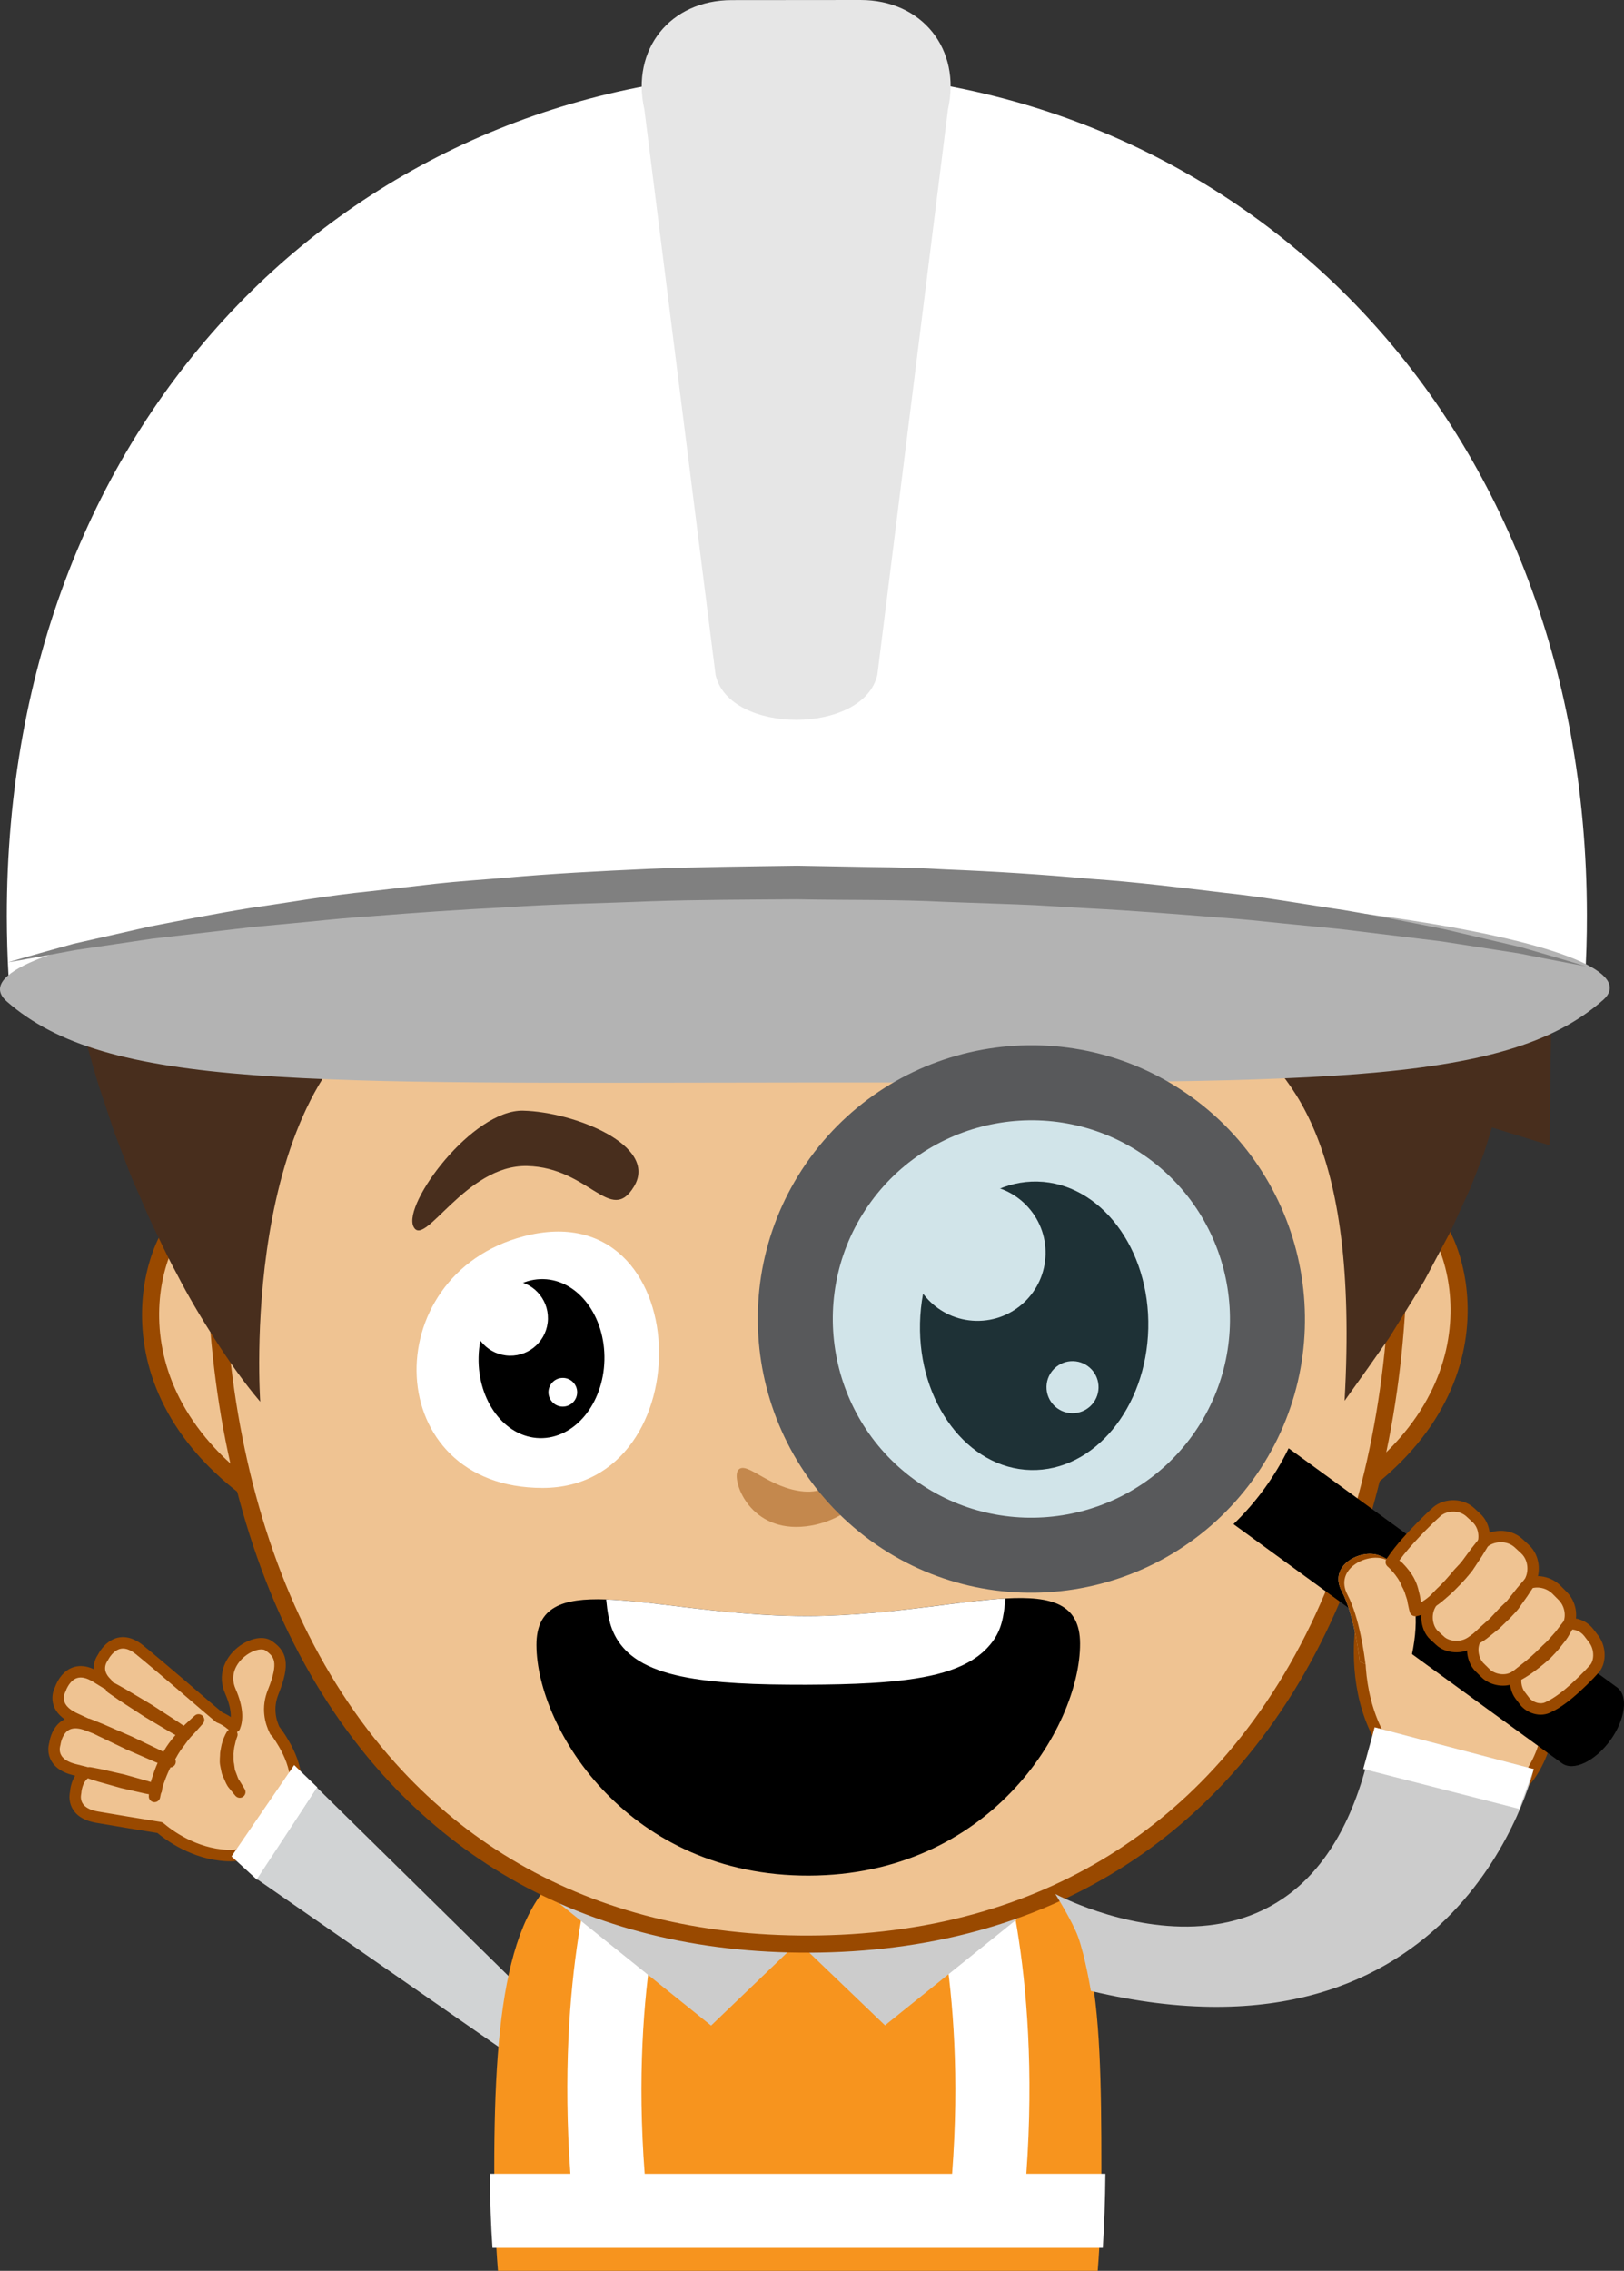 <?xml version="1.0" encoding="utf-8"?>
<!-- Generator: Adobe Illustrator 22.0.1, SVG Export Plug-In . SVG Version: 6.00 Build 0)  -->
<svg version="1.1" xmlns="http://www.w3.org/2000/svg" xmlns:xlink="http://www.w3.org/1999/xlink" x="0px" y="0px"
	 viewBox="0 0 216.863 303.065" style="enable-background:new 0 0 216.863 303.065;" xml:space="preserve">
<rect x="0" y="0" width="216.863" height="303.065" fill="#333333" stroke="none"/>
<g id="Brazo">
	<g id="XMLID_56_">
		<g id="XMLID_59_">
			
				<path style="fill:#EFC392;stroke:#994900;stroke-width:1.525;stroke-linecap:round;stroke-linejoin:round;stroke-miterlimit:10;" d="
				M30.313,247.643c5.564,0.276,6.096-5.523,6.096-5.523c4.733-2.227,2.971-6.834,1.523-9.358l0,0l-0.001-0.001
				c-0.604-1.052-1.154-1.751-1.154-1.751s-0.035,0.013-0.044,0.017c-0.627-1.253-1.106-3.088-0.252-5.212
				c1.594-3.963,0.943-5.106-0.603-6.178c-1.772-1.231-6.928,1.946-5.114,6.083c1.003,2.291,0.949,3.784,0.57,4.74
				c-0.145-0.1-0.294-0.171-0.437-0.29c-0.512-0.429-1.052-0.76-1.617-0.976l-1.852-1.563c0,0-5.534-4.786-8.757-7.42
				c-3.223-2.64-4.925,1.001-4.925,1.001s-1.368,1.699,0.55,3.488c-0.528-0.328-1.034-0.639-1.495-0.919
				c-3.552-2.174-4.743,1.665-4.743,1.665s-1.398,2.333,1.892,3.881c0.819,0.384,1.885,0.877,3.023,1.401
				c-0.466-0.179-0.916-0.351-1.329-0.506c-3.871-1.452-4.314,2.509-4.314,2.509s-0.932,2.536,2.566,3.435
				c0.468,0.12,1.014,0.258,1.603,0.405c-1.336,0.809-1.399,2.697-1.399,2.697s-0.733,2.618,2.845,3.246
				c2.137,0.372,5.798,0.973,8.407,1.397C22.565,244.943,25.914,247.426,30.313,247.643z"/>
			
				<path id="XMLID_66_" style="fill:#994900;stroke:#994900;stroke-width:1.525;stroke-linecap:round;stroke-linejoin:round;stroke-miterlimit:10;" d="
				M20.634,239.754c0,0,0.012-0.757,0.28-1.866c0.328-1.082,0.825-2.534,1.631-3.823c0.379-0.664,0.836-1.266,1.297-1.807
				c0.438-0.563,0.857-1.072,1.284-1.448c0.825-0.781,1.389-1.276,1.389-1.276s-0.492,0.576-1.253,1.402
				c-0.41,0.387-0.805,0.909-1.214,1.478c-0.437,0.551-0.861,1.164-1.209,1.827c-0.842,1.236-1.384,2.642-1.749,3.697
				C20.753,239.008,20.634,239.754,20.634,239.754z"/>
			
				<path id="XMLID_63_" style="fill:#994900;stroke:#994900;stroke-width:1.525;stroke-linecap:round;stroke-linejoin:round;stroke-miterlimit:10;" d="
				M30.964,231.5c0,0-0.204,0.479-0.352,1.228c-0.114,0.362-0.13,0.813-0.204,1.277c0.036,0.471-0.048,0.982,0.087,1.47l0.107,0.738
				c0.009,0.253,0.148,0.465,0.217,0.691c0.176,0.435,0.283,0.875,0.534,1.17c0.407,0.639,0.664,1.095,0.664,1.095
				s-0.337-0.381-0.82-0.998c-0.274-0.289-0.414-0.731-0.621-1.175c-0.082-0.229-0.238-0.448-0.265-0.709l-0.155-0.769
				c-0.11-0.517,0.004-1.048-0.004-1.536c0.101-0.479,0.145-0.935,0.283-1.302C30.664,231.93,30.964,231.5,30.964,231.5z"/>
			
				<path id="XMLID_62_" style="fill:#994900;stroke:#994900;stroke-width:1.525;stroke-linecap:round;stroke-linejoin:round;stroke-miterlimit:10;" d="
				M20.879,238.873c0,0-0.573-0.091-1.42-0.266c-0.844-0.192-1.971-0.45-3.095-0.708c-1.111-0.311-2.22-0.624-3.055-0.858
				c-0.828-0.25-1.374-0.445-1.374-0.445s0.573,0.089,1.42,0.266c0.844,0.192,1.971,0.45,3.095,0.708
				c1.111,0.311,2.22,0.624,3.055,0.858C20.333,238.677,20.879,238.873,20.879,238.873z"/>
			
				<path id="XMLID_61_" style="fill:#994900;stroke:#994900;stroke-width:1.525;stroke-linecap:round;stroke-linejoin:round;stroke-miterlimit:10;" d="
				M22.711,235.121c0,0-0.706-0.265-1.748-0.698c-1.036-0.449-2.415-1.048-3.796-1.648c-1.356-0.652-2.712-1.302-3.729-1.792
				c-1.009-0.503-1.671-0.865-1.671-0.865s0.707,0.263,1.748,0.698c1.036,0.448,2.415,1.048,3.796,1.648
				c1.356,0.652,2.712,1.302,3.729,1.792C22.048,234.759,22.711,235.121,22.711,235.121z"/>
			
				<path id="XMLID_60_" style="fill:#994900;stroke:#994900;stroke-width:1.525;stroke-linecap:round;stroke-linejoin:round;stroke-miterlimit:10;" d="
				M14.849,225.246c0,0,0.647,0.338,1.595,0.884c0.938,0.559,2.187,1.304,3.439,2.048c1.22,0.794,2.441,1.588,3.357,2.184
				c0.906,0.608,1.496,1.04,1.496,1.04s-0.647-0.338-1.595-0.884c-0.938-0.559-2.187-1.304-3.439-2.048
				c-1.22-0.794-2.441-1.588-3.357-2.183C15.439,225.675,14.849,225.246,14.849,225.246z"/>
		</g>
		<polygon id="XMLID_58_" style="fill:#FFFFFF;" points="42.386,238.553 34.359,250.906 30.916,247.756 39.284,235.564 		"/>
		<polygon id="XMLID_57_" style="fill:#D1D3D4;" points="85.856,281.375 42.335,238.578 34.311,250.784 71.069,276.281 		"/>
	</g>
</g>
<g id="Cuerpo-Cabeza">
	<g>
		<path style="fill:#F7941E;" d="M146.583,303.065c0.324-4.015,0.492-8.521,0.492-13.6c0-23.071-0.608-37.052-11.741-41.613
			c-5.189-2.128-6.229-0.912-19.375-0.912c-2.379,0-4.94,0.011-7.713,0.011h-3.416c-18.95,0-20.086-1.341-26.537,1.134
			c-10.321,3.951-12.29,19.43-12.29,41.38c0,5.079,0.168,9.585,0.493,13.6H146.583z"/>
		<g id="XMLID_51_">
			<path id="XMLID_55_" style="fill:#FFFFFF;" d="M147.61,290.119c-0.031,3.574-0.147,6.862-0.346,9.881H65.764
				c-0.208-3.02-0.322-6.308-0.353-9.881h10.759c-1.907-26.602,3.395-42.807,4.07-44.741c0.025-0.083,0.049-0.141,0.058-0.172
				l0.237,0.089l4.407,1.604l4.644,1.688c-0.058,0.165-5.468,15.622-3.498,41.532h41.053c1.968-25.91-3.444-41.366-3.5-41.532
				l9.281-3.382c0.27,0.733,6.125,17.167,4.132,44.913H147.61z"/>
			<g id="XMLID_52_">
				<polygon id="XMLID_54_" style="fill:#CCCCCC;" points="105.217,257.87 118.18,270.302 142.06,251.102 				"/>
				<polygon id="XMLID_53_" style="fill:#CCCCCC;" points="107.968,257.857 94.958,270.333 71,251.071 				"/>
			</g>
		</g>
	</g>
	<g id="XMLID_28_">
		
			<path id="XMLID_50_" style="fill:#EFC392;stroke:#994900;stroke-width:2.287;stroke-linecap:round;stroke-linejoin:round;stroke-miterlimit:10;" d="
			M187.729,192.732c-0.319,0.362-0.647,0.719-0.988,1.074c-0.341,0.359-0.693,0.713-1.064,1.068
			c-0.363,0.35-0.746,0.705-1.139,1.055c-0.394,0.349-0.802,0.697-1.222,1.043c-0.421,0.346-0.86,0.69-1.307,1.031
			c-0.452,0.343-0.912,0.678-1.39,1.015c-0.002-1.888-0.004-3.777-0.005-5.662c-0.005-1.886-0.005-3.774-0.005-5.662
			c-0.003-1.884-0.005-3.77-0.005-5.655c-0.005-1.888-0.005-3.774-0.005-5.662c-0.002-1.886-0.005-3.774-0.005-5.66
			c-0.005-1.888-0.005-3.774-0.005-5.662c0,0,0.146-0.24,0.414-0.61c0.267-0.375,0.658-0.879,1.145-1.414
			c0.489-0.53,1.07-1.085,1.723-1.558c0.655-0.475,1.382-0.863,2.155-1.065c0.768-0.197,1.587-0.204,2.427,0.087
			c0.837,0.294,1.699,0.882,2.554,1.879c0.636,0.748,1.272,1.745,1.832,2.952c0.566,1.207,1.058,2.615,1.411,4.185
			c0.355,1.566,0.573,3.294,0.588,5.127c0.017,1.834-0.173,3.774-0.626,5.776c-0.46,1.998-1.183,4.062-2.243,6.127
			C190.914,188.614,189.522,190.692,187.729,192.732z"/>
		
			<path id="XMLID_49_" style="fill:#EFC392;stroke:#994900;stroke-width:2.287;stroke-linecap:round;stroke-linejoin:round;stroke-miterlimit:10;" d="
			M27.252,193.382c0.317,0.359,0.646,0.715,0.988,1.075c0.338,0.352,0.694,0.709,1.063,1.061c0.37,0.354,0.751,0.704,1.141,1.056
			c0.397,0.348,0.803,0.697,1.228,1.041c0.42,0.344,0.856,0.687,1.308,1.027c0.447,0.342,0.911,0.677,1.39,1.014
			c0-1.888-0.005-3.774-0.005-5.662c0-1.886-0.002-3.774-0.005-5.662c0-1.886-0.005-3.772-0.006-5.655
			c0-1.888-0.002-3.776-0.004-5.664c0-1.886,0-3.771-0.005-5.658c0-1.886,0-3.774-0.005-5.66c0,0-0.148-0.241-0.414-0.613
			c-0.271-0.374-0.659-0.879-1.148-1.412c-0.485-0.528-1.07-1.082-1.727-1.555c-0.653-0.473-1.383-0.86-2.151-1.059
			c-0.774-0.195-1.591-0.201-2.431,0.092c-0.837,0.293-1.695,0.885-2.55,1.883c-0.636,0.745-1.27,1.748-1.832,2.955
			c-0.56,1.205-1.048,2.618-1.399,4.186c-0.353,1.568-0.567,3.297-0.579,5.129c-0.012,1.833,0.18,3.773,0.637,5.775
			c0.462,1.998,1.189,4.057,2.252,6.125C24.059,189.267,25.455,191.345,27.252,193.382z"/>
		
			<path id="XMLID_48_" style="fill:#EFC392;stroke:#994900;stroke-width:2.287;stroke-linecap:round;stroke-linejoin:round;stroke-miterlimit:10;" d="
			M52.87,237.078c-5.32-5.702-9.76-12.323-13.322-19.676c-3.522-7.272-6.182-15.256-7.981-23.759
			c-1.762-8.315-2.694-17.136-2.801-26.266c-0.119-9.158,0.779-18.331,2.813-27.267c1.983-8.685,4.961-16.856,8.803-24.32
			c3.843-7.466,8.55-14.223,13.993-20.078c4.597-4.946,9.715-9.248,15.28-12.783c5.604-3.567,11.661-6.354,18.083-8.245
			c6.561-1.931,13.366-2.852,20.202-2.858c6.974,0.018,13.669,1.028,20.007,2.915c6.336,1.887,12.316,4.647,17.858,8.166
			c5.539,3.52,10.644,7.798,15.231,12.716c5.45,5.844,10.172,12.594,14.026,20.051c3.856,7.46,6.848,15.627,8.848,24.306
			c2.048,8.932,2.964,18.101,2.86,27.261c-0.092,9.135-1.011,17.95-2.758,26.273c-1.781,8.503-4.428,16.494-7.94,23.771
			c-3.552,7.356-7.977,13.986-13.289,19.698c-4.41,4.748-9.433,8.856-15.063,12.213c-5.633,3.361-11.872,5.971-18.718,7.718
			c-7.248,1.85-14.754,2.619-22.229,2.542c-7.523-0.076-14.504-1.016-20.941-2.73c-6.629-1.76-12.68-4.339-18.158-7.629
			C62.152,245.779,57.215,241.733,52.87,237.078z"/>
		<path id="XMLID_47_" style="fill:#482E1D;" d="M206.925,152.853l0.047-3.69l0.083-6.449c-0.024-2.152,0.166-4.317-0.04-6.471
			l-0.482-6.474c-0.099-1.08-0.13-2.168-0.337-3.236l-0.507-3.222l-0.513-3.227c-0.14-1.082-0.401-2.144-0.657-3.209l-0.752-3.199
			c-0.263-1.066-0.47-2.143-0.83-3.191c-0.7-2.101-1.211-4.239-2.079-6.321c-0.043-0.107-0.082-0.214-0.123-0.321l5.073-0.756
			l1.799-0.733l0.918-4.788l0.276-3.855c-0.338-1.101-0.566-2.232-1.038-3.298l-1.283-3.237c-0.385-1.098-0.987-2.106-1.508-3.151
			c-0.56-1.023-1.028-2.105-1.678-3.082l-1.922-2.951c-0.621-1.001-1.427-1.868-2.138-2.806c-0.72-0.934-1.471-1.841-2.306-2.672
			c-0.828-0.836-1.594-1.744-2.48-2.518l-2.646-2.346l-2.811-2.138c-0.96-0.677-1.966-1.289-2.95-1.933
			c-0.628-0.38-1.275-0.728-1.917-1.085l1.368-0.914l7.564-5.053l-7.437-5.079l-2.875-1.964c-0.948-0.684-1.95-1.233-2.948-1.796
			c-1.002-0.543-1.981-1.178-3.01-1.638l-3.071-1.456c-1.028-0.477-2.076-0.852-3.116-1.28c-1.039-0.432-2.086-0.822-3.143-1.157
			c-2.103-0.746-4.225-1.371-6.361-1.928c-1.067-0.289-2.14-0.503-3.21-0.756c-1.07-0.259-2.144-0.462-3.221-0.661
			c-2.148-0.426-4.304-0.744-6.464-1.038c-1.822-0.236-3.65-0.412-5.483-0.564l0.719-5.047l1.061-7.457l-7.251-0.191
			c-2.443-0.065-4.9-0.318-7.334-0.202l-3.654,0.092l-3.628,0.303c-1.214,0.084-2.414,0.224-3.607,0.416
			c-1.195,0.177-2.397,0.328-3.584,0.533l-3.539,0.719c-1.186,0.217-2.335,0.557-3.501,0.838c-1.165,0.288-2.329,0.583-3.468,0.942
			c-1.143,0.352-2.301,0.662-3.431,1.051c-2.27,0.745-4.513,1.563-6.734,2.437c-1.552,0.629-3.09,1.295-4.619,1.986l-0.908-4.974
			l-1.666-9.133l-7.766,4.301l-6.838,3.788l-3.411,1.902c-1.115,0.665-2.153,1.445-3.231,2.162l-6.401,4.4
			c-2.036,1.587-4.035,3.219-6.047,4.827c-0.99,0.828-2.048,1.571-2.973,2.468l-2.853,2.601c-1.914,1.719-3.804,3.463-5.573,5.335
			c-1.815,1.821-3.608,3.665-5.304,5.623c-0.333,0.375-0.667,0.746-1,1.119l-5.441-5.117l-3.277,6.328
			c-1.087,2.101-2.335,4.135-3.246,6.295l-1.445,3.208l-1.266,3.258c-0.444,1.08-0.784,2.186-1.15,3.285
			c-0.346,1.103-0.762,2.189-1.049,3.305c-0.639,2.217-1.241,4.437-1.732,6.676c-0.528,2.231-0.949,4.48-1.335,6.728
			c-0.387,2.249-0.691,4.507-0.962,6.766c-0.249,2.262-0.422,4.531-0.537,6.807c-0.031,0.639-0.045,1.281-0.068,1.922l-3.68-0.605
			l-5.376-0.884l0.645,5.044l0.655,5.135c0.245,1.708,0.383,3.424,0.715,5.12l0.9,5.089c0.28,1.698,0.665,3.378,1.073,5.052
			l1.18,5.022l1.397,4.965c0.451,1.656,0.943,3.3,1.506,4.924l1.632,4.879l1.833,4.804c0.598,1.603,1.344,3.153,2.008,4.728
			c0.66,1.576,1.399,3.12,2.151,4.655c0.726,1.546,1.486,3.074,2.304,4.574c1.55,3.037,3.318,5.963,5.148,8.83
			c1.854,2.852,3.788,5.655,5.992,8.232c0,0-3.007-42.134,18.849-53.112c8.83-4.433,22.911,1.946,54.009,1.918
			c34.845-0.029,48.925-5.151,56.866,1.094c7.535,5.929,17.057,14.821,15.075,49.975l3.18-4.458l1.574-2.238
			c0.512-0.756,1.081-1.469,1.543-2.261l2.907-4.685l1.438-2.365l1.296-2.437l1.296-2.443c0.422-0.82,0.896-1.617,1.259-2.469
			l2.313-5.06l1.02-2.608c0.327-0.876,0.71-1.727,0.972-2.639l0.851-2.706c0.009-0.038,0.019-0.072,0.029-0.11l4.289,1.33
			L206.925,152.853z"/>
		<g id="XMLID_42_">
			<path id="XMLID_46_" style="fill:#FFFFFF;" d="M211.907,122.133c0.006,2.918-0.084,5.814-0.257,8.68
				c-20.036-6.333-60.133-10.625-106.31-10.585c-44.622,0.038-83.547,4.11-104.196,10.126c-0.15-2.655-0.229-5.341-0.233-8.043
				C0.853,54.909,48.051,9.652,106.312,9.602C164.585,9.553,211.849,54.732,211.907,122.133z"/>
			<path id="XMLID_45_" style="fill:#B3B3B3;" d="M106.423,144.474c-66.226,0.059-92.143,0.908-105.508-10.81
				c-8.256-7.24,40.325-15.843,106.553-15.9c66.232-0.054,114.828,8.464,106.581,15.717c-13.343,11.74-39.261,10.934-105.489,10.991
				L106.423,144.474z"/>
			<path id="XMLID_44_" style="fill:#808080;" d="M1.049,128.436c0,0,3.186-0.939,8.789-2.479c2.841-0.643,6.293-1.424,10.25-2.32
				c3.981-0.766,8.471-1.668,13.399-2.463c4.939-0.693,10.273-1.66,15.964-2.224c2.844-0.325,5.763-0.661,8.747-1.003
				c2.986-0.333,6.048-0.52,9.157-0.789c6.218-0.558,12.659-0.895,19.208-1.19c6.564-0.272,13.185-0.329,19.903-0.428
				c3.315,0.06,6.633,0.12,9.937,0.179c3.298,0.035,6.596,0.129,9.883,0.317c6.567,0.262,13.016,0.68,19.23,1.246
				c6.227,0.429,12.218,1.184,17.898,1.863c5.686,0.606,11.018,1.582,15.954,2.302c4.924,0.83,9.41,1.752,13.385,2.543
				c3.947,0.924,7.39,1.729,10.224,2.393c5.606,1.602,8.774,2.575,8.774,2.575s-3.28-0.592-8.957-1.722
				c-2.865-0.444-6.343-0.983-10.33-1.601c-4.005-0.488-8.521-1.037-13.451-1.636c-2.47-0.244-5.042-0.498-7.705-0.76
				c-2.659-0.28-5.406-0.574-8.244-0.763c-5.667-0.451-11.639-0.935-17.831-1.254c-3.092-0.164-6.238-0.407-9.42-0.515
				c-3.179-0.112-6.398-0.226-9.642-0.341c-6.469-0.338-13.147-0.208-19.767-0.343c-6.548,0.047-13.201,0.05-19.689,0.27
				c-6.499,0.275-12.907,0.358-19.092,0.796c-6.191,0.313-12.168,0.726-17.836,1.181c-2.839,0.182-5.59,0.444-8.25,0.719
				c-2.662,0.251-5.236,0.494-7.707,0.726c-4.932,0.572-9.452,1.095-13.46,1.559c-3.99,0.59-7.468,1.104-10.332,1.527
				C4.325,127.88,1.049,128.436,1.049,128.436z"/>
			<path id="XMLID_43_" style="fill:#E6E6E6;" d="M97.71,0.015C89.481,0.023,84.237,6.59,86.049,14.619l9.505,75.445
				c1.813,8.019,19.806,8.004,21.606-0.019l9.429-75.46c1.798-8.032-3.46-14.592-11.687-14.585L97.71,0.015z"/>
		</g>
		<path id="XMLID_29_" style="fill:#C4884D;" d="M98.571,196.199c1.063-1.351,4.073,2.453,8.782,2.857
			c4.71,0.404,6.889-4.56,8.925-3.333c2.036,1.227-2.24,7.617-9.329,8.043C99.861,204.192,97.659,197.357,98.571,196.199z"/>
	</g>
</g>
<g id="Ojos-Abiertos">
	<g id="XMLID_30_">
		<g id="XMLID_36_">
			<path id="XMLID_40_" style="fill:#FFFFFF;" d="M69.95,164.993c-19.889,5.216-19.084,33.594,2.511,33.585
				C94.055,198.568,93.093,158.924,69.95,164.993z"/>
			<path id="XMLID_39_" d="M80.712,181.515c-0.135,5.861-4.006,10.525-8.646,10.418s-8.292-4.945-8.156-10.806
				c0.135-5.861,4.006-10.525,8.646-10.418C77.195,170.816,80.847,175.654,80.712,181.515z"/>
			<path id="XMLID_38_" style="fill:#FFFFFF;" d="M73.17,176.032c-0.064,2.768-2.359,4.96-5.127,4.896
				c-2.768-0.064-4.96-2.359-4.896-5.127c0.064-2.768,2.359-4.96,5.127-4.896C71.042,170.969,73.234,173.264,73.17,176.032z"/>
			<path id="XMLID_37_" style="fill:#FFFFFF;" d="M77.072,185.855c-0.024,1.058-0.902,1.896-1.96,1.872
				c-1.058-0.024-1.896-0.902-1.872-1.96c0.024-1.058,0.902-1.896,1.96-1.872C76.258,183.919,77.097,184.797,77.072,185.855z"/>
		</g>
		<g id="XMLID_31_">
			<path id="XMLID_35_" style="fill:#FFFFFF;" d="M142.099,147.573c35.593,11.113,31.761,62.455-7.359,60.631
				C95.62,206.379,100.682,134.641,142.099,147.573z"/>
			
				<ellipse id="XMLID_34_" transform="matrix(0.023 -1 1 0.023 -42.072 310.929)" cx="138.06" cy="176.992" rx="19.25" ry="15.24"/>
			<path id="XMLID_33_" style="fill:#FFFFFF;" d="M139.619,167.4c-0.116,5.019-4.279,8.994-9.298,8.878
				c-5.019-0.116-8.994-4.279-8.878-9.298c0.116-5.019,4.279-8.994,9.298-8.878C135.759,158.218,139.734,162.381,139.619,167.4z"/>
			<path id="XMLID_32_" style="fill:#FFFFFF;" d="M146.696,185.214c-0.044,1.919-1.636,3.439-3.555,3.394
				c-1.919-0.044-3.439-1.636-3.395-3.555s1.636-3.439,3.555-3.395S146.74,183.295,146.696,185.214z"/>
		</g>
	</g>
</g>
<g id="Ojos-Cerrados">
</g>
<g id="Cejas">
	<path id="XMLID_41_" style="fill:#482E1D;" d="M84.664,158.35c3.315-5.503-8.043-9.963-14.809-10.119s-16.081,12.415-14.647,15.456
		c1.434,3.042,6.92-8.261,15.189-8.07C78.665,155.808,81.535,163.543,84.664,158.35z"/>
</g>
<g id="Mano-Lupa">
	<g id="XMLID_4_">
		<g id="XMLID_7_">
			
				<path id="XMLID_27_" style="fill:#EFC392;stroke:#994900;stroke-width:1.525;stroke-linecap:round;stroke-linejoin:round;stroke-miterlimit:10;" d="
				M182.927,212.276c-0.782,0.411-5.352,18.503,8.037,26.535c13.388,8.034,18.353-10.1,14.916-14.382
				C202.444,220.148,182.927,212.276,182.927,212.276z"/>
			<path id="XMLID_26_" style="fill:#CCCCCC;" d="M140.922,252.771c0,0,35.353,18.954,42.646-22.242l21.241,5.575
				c0,0-9.508,41.435-59.143,29.608c0,0-0.728-4.525-1.715-7.25C143.216,256.441,140.922,252.771,140.922,252.771z"/>
			<g id="XMLID_18_">
				<path id="XMLID_25_" style="opacity:0.3;fill:#66A5B4;" d="M164.223,180.725c-2.593,14.63-16.555,24.393-31.185,21.804
					c-14.634-2.591-24.395-16.555-21.804-31.185c2.591-14.635,16.551-24.395,31.183-21.804
					C157.049,152.128,166.809,166.09,164.223,180.725z"/>
				<path id="XMLID_22_" style="fill:#58595B;" d="M167.278,197.533c-11.858,16.294-34.759,19.91-51.055,8.052
					c-16.292-11.86-19.906-34.761-8.05-51.055c11.856-16.292,34.759-19.906,51.053-8.048
					C175.525,158.337,179.134,181.238,167.278,197.533z M116.277,160.426c-8.608,11.827-5.988,28.452,5.843,37.06
					c11.825,8.608,28.451,5.986,37.06-5.843c8.606-11.831,5.981-28.452-5.843-37.062
					C141.507,145.975,124.885,148.597,116.277,160.426z"/>
				<path id="XMLID_21_" d="M195.654,210.438l20.281,14.76c1.537,1.115,1.119,4.28-0.911,7.076c-1.018,1.4-2.252,2.437-3.422,2.993
					c-1.164,0.545-2.265,0.614-3.029,0.056l-20.285-14.759c1.445-1.459,0.822-4.61,2.077-6.341
					C191.627,212.489,194.711,212.263,195.654,210.438z"/>
				<path id="XMLID_19_" d="M172.08,193.286l23.573,17.152c-0.844,1.883-1.899,3.715-3.158,5.448
					c-1.255,1.729-2.676,3.297-4.208,4.677l-23.573-17.152c1.483-1.423,2.866-3.004,4.128-4.737
					C170.099,196.941,171.18,195.14,172.08,193.286z"/>
			</g>
			<g id="XMLID_13_">
				
					<path style="fill:#EFC392;stroke:#994900;stroke-width:1.525;stroke-linecap:round;stroke-linejoin:round;stroke-miterlimit:10;" d="
					M212.799,218.718l-0.617-0.804c-0.714-0.935-1.794-1.303-2.691-1.184c0.446-1.12,0.232-2.699-0.846-3.766l-0.809-0.811
					c-1.048-1.033-2.568-1.259-3.676-0.857c0.851-1.26,0.795-3.342-0.523-4.555l-0.86-0.795c-1.358-1.246-3.523-1.083-4.689-0.055
					c0.26-1.121,0-2.449-0.939-3.311l-0.82-0.757c-1.371-1.255-3.618-1.023-4.668,0.121c0,0-1.141,0.965-3.324,3.337
					c-2.341,2.537-3.125,4.161-3.125,4.161c-0.958,1.479-0.507,3.312,0.349,4.09l0.82,0.755c0.844,0.781,2.709,1.085,4.11,0
					c0,0,0.259-0.158,0.71-0.499c-0.045,0.084-0.075,0.142-0.075,0.142c-1.01,1.555-0.527,3.475,0.362,4.293l0.858,0.791
					c0.893,0.82,2.846,1.135,4.313,0c0,0,0.125-0.076,0.342-0.228c-0.684,1.312-0.226,2.945,0.567,3.726l0.815,0.804
					c0.842,0.842,2.669,1.304,4.009,0.389c0,0,0.025-0.013,0.046-0.025c-0.179,0.942,0.08,1.955,0.535,2.549l0.612,0.804
					c0.639,0.836,2.117,1.438,3.286,0.742c0,0,1.287-0.525,3.286-2.327c1.87-1.689,2.622-2.598,2.622-2.598
					C213.675,222.037,213.831,220.067,212.799,218.718z"/>
				
					<path id="XMLID_17_" style="fill:#994900;stroke:#994900;stroke-width:1.525;stroke-linecap:round;stroke-linejoin:round;stroke-miterlimit:10;" d="
					M191.191,213.795c0,0,0.494-0.448,1.168-1.171c0.731-0.667,1.61-1.642,2.441-2.663c0.445-0.482,0.925-0.937,1.264-1.454
					c0.366-0.495,0.708-0.958,1.001-1.355c0.603-0.783,1.039-1.291,1.039-1.291s-0.322,0.574-0.856,1.416
					c-0.275,0.415-0.594,0.9-0.938,1.419c-0.317,0.542-0.775,1.025-1.202,1.534c-0.893,0.986-1.832,1.923-2.604,2.559
					C191.761,213.451,191.191,213.795,191.191,213.795z"/>
				
					<path id="XMLID_16_" style="fill:#994900;stroke:#994900;stroke-width:1.525;stroke-linecap:round;stroke-linejoin:round;stroke-miterlimit:10;" d="
					M196.98,218.798c0,0,0.518-0.419,1.229-1.108c0.368-0.328,0.795-0.711,1.255-1.122c0.42-0.45,0.869-0.931,1.318-1.412
					c0.456-0.469,0.983-0.88,1.333-1.389c0.382-0.482,0.739-0.934,1.043-1.32c0.63-0.762,1.081-1.257,1.081-1.257
					s-0.34,0.563-0.9,1.387c-0.288,0.406-0.625,0.881-0.987,1.389c-0.331,0.536-0.833,0.977-1.275,1.474
					c-0.478,0.461-0.956,0.923-1.405,1.356c-0.485,0.39-0.938,0.755-1.327,1.067c-0.382,0.32-0.735,0.538-0.981,0.691
					C197.121,218.71,196.98,218.798,196.98,218.798z"/>
				
					<path id="XMLID_14_" style="fill:#994900;stroke:#994900;stroke-width:1.525;stroke-linecap:round;stroke-linejoin:round;stroke-miterlimit:10;" d="
					M202.435,223.681c0,0,0.507-0.372,1.228-0.964c0.746-0.564,1.689-1.379,2.558-2.264c0.433-0.44,0.922-0.832,1.289-1.285
					c0.373-0.443,0.766-0.826,1.03-1.209c0.556-0.746,0.96-1.233,0.96-1.233s-0.29,0.552-0.782,1.364
					c-0.246,0.404-0.619,0.811-0.976,1.283c-0.346,0.481-0.815,0.906-1.237,1.377c-0.931,0.85-1.93,1.619-2.709,2.147
					C203.009,223.419,202.435,223.681,202.435,223.681z"/>
			</g>
			<path id="XMLID_12_" style="fill:#EFC392;" d="M181.58,221.798c0,0-0.626-6.06-2.424-9.468c-1.8-3.413,2.504-5.615,4.941-4.767
				c2.354,0.813,7.398,4.516,3.56,16.582L181.58,221.798z"/>
			
				<path id="XMLID_11_" style="fill:#994900;stroke:#994900;stroke-width:1.525;stroke-linecap:round;stroke-linejoin:round;stroke-miterlimit:10;" d="
				M185.786,208.479c0,0,0.433,0.196,0.967,0.672c0.494,0.504,1.13,1.234,1.532,2.104c0.21,0.431,0.346,0.886,0.438,1.322
				c0.118,0.43,0.214,0.831,0.223,1.187c0.047,0.709,0.042,1.174,0.042,1.174s-0.125-0.459-0.261-1.137
				c-0.034-0.346-0.156-0.73-0.302-1.136c-0.118-0.416-0.284-0.839-0.514-1.236c-0.319-0.857-0.876-1.599-1.318-2.123
				C186.145,208.785,185.786,208.479,185.786,208.479z"/>
			<polygon id="XMLID_10_" style="fill:#FFFFFF;" points="204.809,236.104 202.873,241.416 182.042,236.086 183.568,230.529 			"/>
			<path style="fill:#994900;" d="M179.94,212.838c-1.8-3.413,2.504-5.615,4.941-4.766c0.267,0.092,0.572,0.228,0.891,0.402
				c-0.604-0.451-1.195-0.745-1.674-0.911c-2.437-0.849-6.741,1.354-4.941,4.766c1.798,3.408,2.423,9.468,2.423,9.468l0.759,0.293
				C182.212,221.01,181.543,215.877,179.94,212.838z"/>
		</g>
	</g>
</g>
<g id="Boca_1">
	<g>
		<path id="XMLID_67_" d="M144.229,219.336c0.018,5.588-3.047,13.487-9.265,19.903c-6.007,6.215-14.965,11.043-26.94,11.08
			c-11.975,0.036-20.961-4.738-27.01-10.916c-6.251-6.382-9.364-14.265-9.38-19.85c-0.017-5.103,3.488-6.292,9.254-6.097
			l0.049,0.001c0.005-0.002,0.005-0.002,0.005-0.002c6.645,0.229,16.272,2.261,26.978,2.228c10.374-0.032,19.727-1.996,26.34-2.357
			l0.02,0c0.011,0.001,0.025,0,0.034-0.001C140.448,212.99,144.211,214.051,144.229,219.336z"/>
		<path id="XMLID_65_" style="fill:#FFFFFF;" d="M84.265,220.9c1.31,1.073,3.028,1.87,5.166,2.457
			c1.998,0.551,4.372,0.913,7.146,1.146c2.541,0.209,5.412,0.311,8.641,0.331c0.785,0.007,1.591,0.008,2.424,0.008
			c3.201-0.013,6.072-0.075,8.639-0.226c3.516-0.202,6.455-0.578,8.887-1.191c2.426-0.623,4.346-1.49,5.81-2.699
			c0.37-0.301,0.711-0.629,1.024-0.981c0.332-0.365,0.636-0.763,0.896-1.186c0.276-0.448,0.49-0.905,0.654-1.358
			c0.167-0.46,0.289-0.916,0.377-1.366c0.091-0.441,0.153-0.879,0.205-1.3c0.054-0.425,0.086-0.828,0.126-1.205
			c-2.338,0.127-5.016,0.455-7.962,0.83c-2.951,0.372-6.166,0.783-9.572,1.089c-2.821,0.254-5.767,0.425-8.811,0.437
			c-0.537,0-1.075-0.006-1.611-0.013c-3.221-0.048-6.335-0.271-9.285-0.559c-3.061-0.302-5.948-0.666-8.604-0.978
			c-2.77-0.333-5.279-0.602-7.47-0.674c0.041,0.382,0.081,0.781,0.137,1.205c0.057,0.419,0.126,0.858,0.225,1.304
			c0.095,0.444,0.224,0.909,0.394,1.366c0.17,0.456,0.384,0.92,0.657,1.374c0.254,0.425,0.551,0.828,0.883,1.204
			C83.549,220.266,83.89,220.591,84.265,220.9z"/>
	</g>
</g>
<g id="Boca_2">
</g>
<g id="Boca_3">
</g>
</svg>
